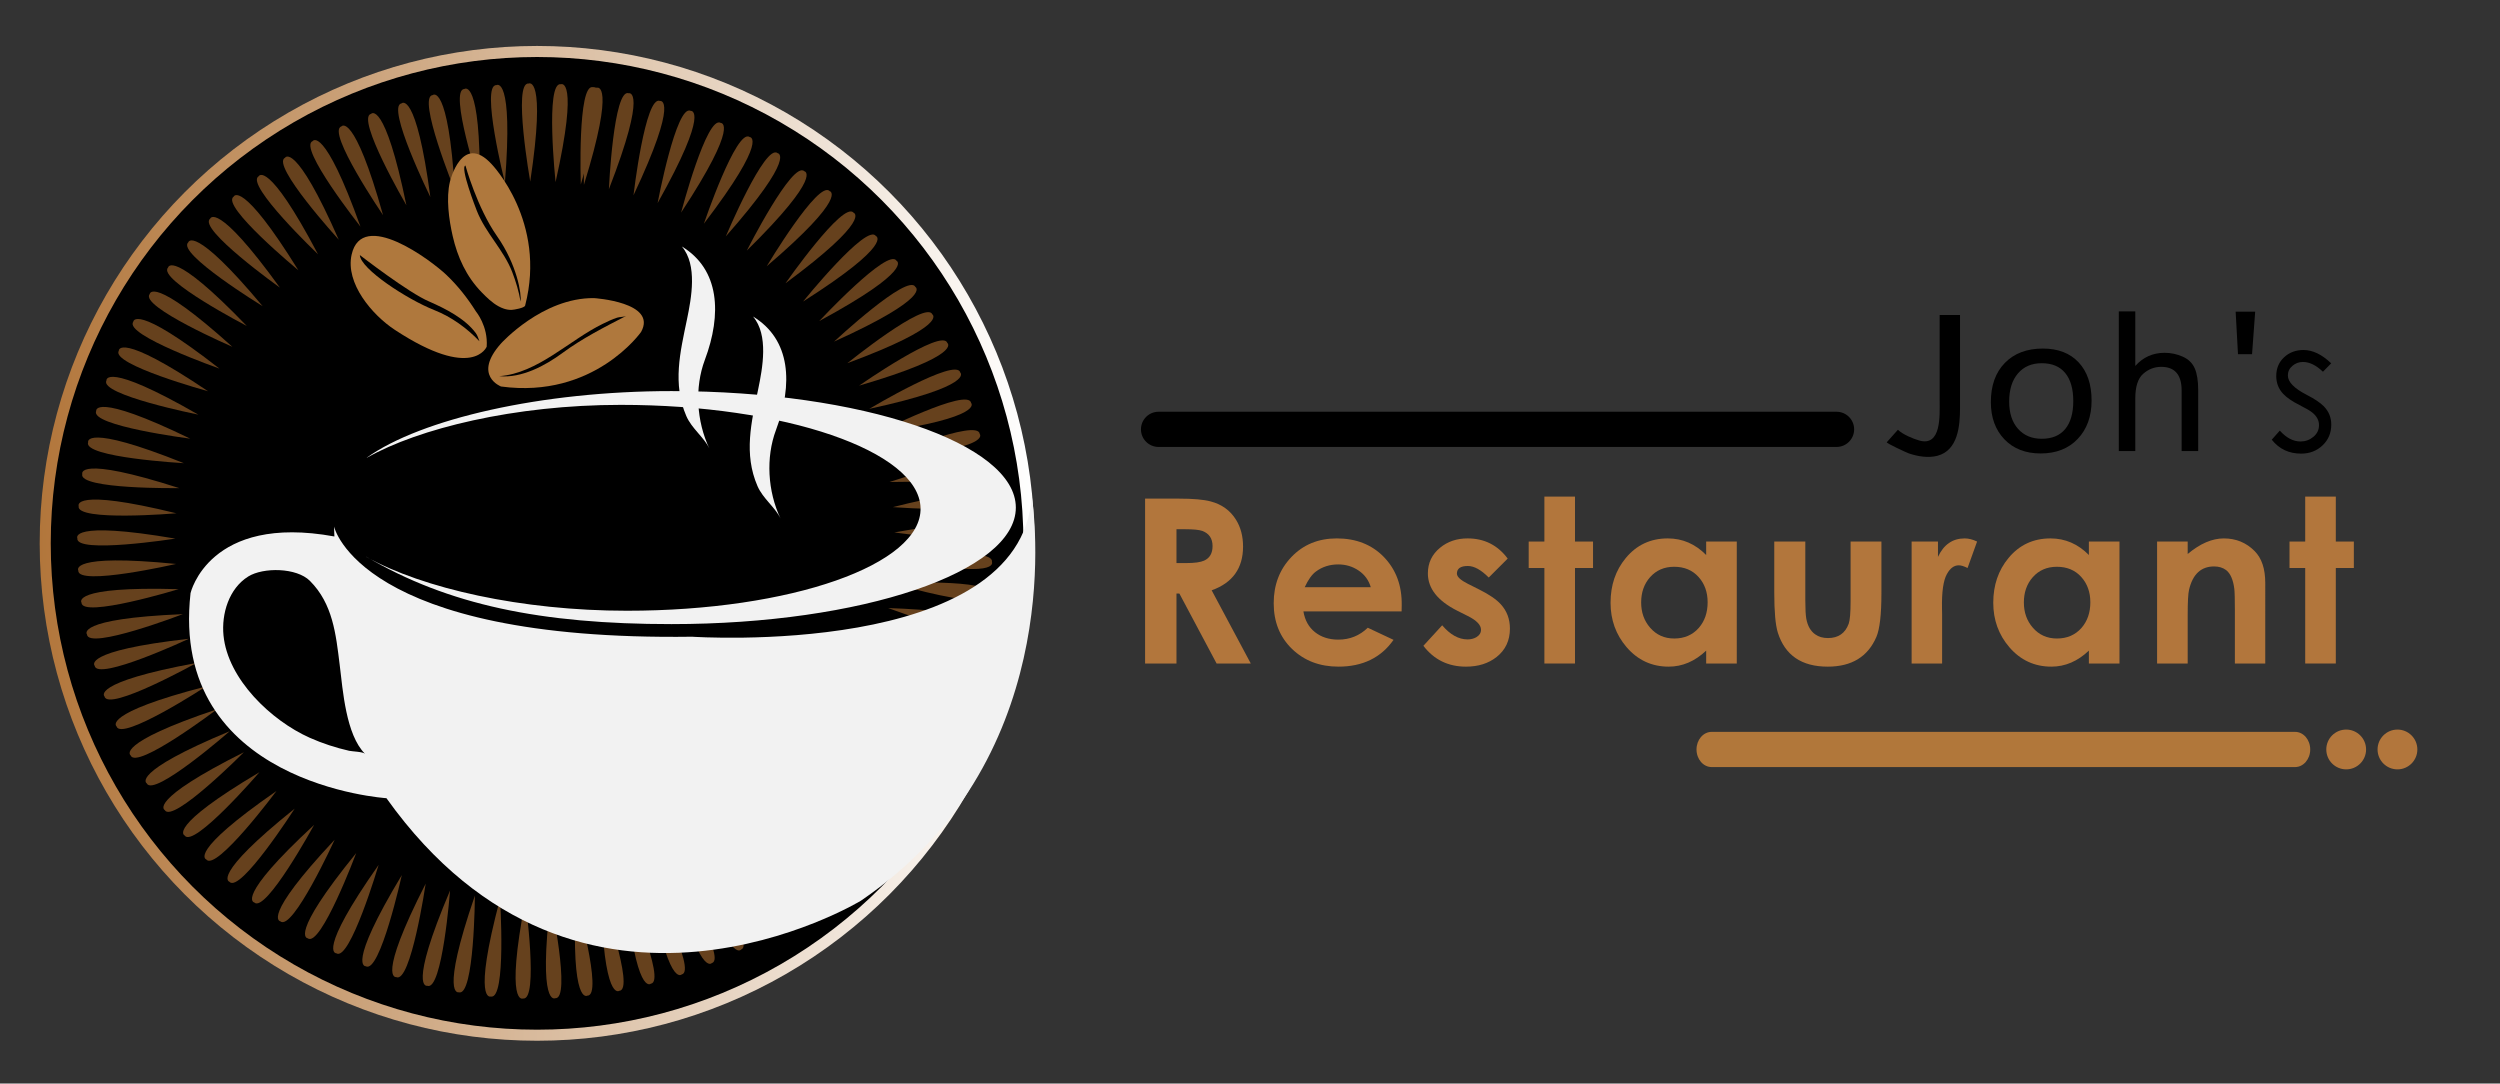 <?xml version="1.0" encoding="utf-8"?>
<!-- Generator: Adobe Illustrator 17.0.0, SVG Export Plug-In . SVG Version: 6.00 Build 0)  -->
<!DOCTYPE svg PUBLIC "-//W3C//DTD SVG 1.1//EN" "http://www.w3.org/Graphics/SVG/1.1/DTD/svg11.dtd">
<svg version="1.1" id="Layer_1" xmlns="http://www.w3.org/2000/svg" xmlns:xlink="http://www.w3.org/1999/xlink" x="0px" y="0px"
	 width="1089px" height="472px" viewBox="0 0 1089 472" enable-background="new 0 0 1089 472" xml:space="preserve">
<rect x="0" y="0" width="1089" height="472" fill="#333333" stroke="none"/>
<g>
	<g>
		<g>
			<linearGradient id="SVGID_1_" gradientUnits="userSpaceOnUse" x1="17.287" y1="236.683" x2="450.62" y2="236.683">
				<stop  offset="0" style="stop-color:#B2763B"/>
				<stop  offset="1" style="stop-color:#FFFFFF"/>
			</linearGradient>
			<circle fill="url(#SVGID_1_)" cx="233.954" cy="236.683" r="216.667"/>
			<circle cx="233.954" cy="236.683" r="211.852"/>
			<circle cx="237.454" cy="237.433" r="201.519"/>
			<circle opacity="0" fill="none" stroke="#C69C6D" stroke-miterlimit="10" cx="233.954" cy="236.683" r="157.519"/>
			<path fill="#66411D" d="M254.352,80.537c0,0-1.095-44.178,5.686-42.319C260.038,38.218,268.335,35.266,254.352,80.537z"/>
			<circle fill="none" stroke="#C69C6D" stroke-miterlimit="10" cx="233.5" cy="236.441" r="4"/>
			<path fill="#66411D" d="M265.228,82.427c0,0,2.019-44.145,8.653-41.813C273.881,40.613,282.365,38.253,265.228,82.427z"/>
			<circle fill="none" stroke="#C69C6D" stroke-miterlimit="10" cx="233.446" cy="236.475" r="4"/>
			<path fill="#66411D" d="M275.944,85.078c0,0,5.124-43.893,11.577-41.1C287.521,43.978,296.15,42.221,275.944,85.078z"/>
			<circle fill="none" stroke="#C69C6D" stroke-miterlimit="10" cx="233.39" cy="236.504" r="4"/>
			<path fill="#66411D" d="M286.446,88.477c0,0,8.203-43.423,14.443-40.182C300.89,48.294,309.621,47.15,286.446,88.477z"/>
			<circle fill="none" stroke="#C69C6D" stroke-miterlimit="10" cx="233.331" cy="236.53" r="4"/>
			<path fill="#66411D" d="M296.684,92.607c0,0,11.241-42.738,17.238-39.065C313.921,53.542,322.712,53.015,296.684,92.607z"/>
			<circle fill="none" stroke="#C69C6D" stroke-miterlimit="10" cx="233.272" cy="236.551" r="4"/>
			<path fill="#66411D" d="M306.604,97.449c0,0,14.224-41.84,19.947-37.754C326.551,59.695,335.357,59.789,306.604,97.449z"/>
			<circle fill="none" stroke="#C69C6D" stroke-miterlimit="10" cx="233.21" cy="236.568" r="4"/>
			<path fill="#66411D" d="M316.16,102.977c0,0,17.136-40.734,22.557-36.255C338.716,66.722,347.494,67.436,316.16,102.977z"/>
			<circle fill="none" stroke="#C69C6D" stroke-miterlimit="10" cx="233.148" cy="236.581" r="4"/>
			<path fill="#66411D" d="M325.302,109.164c0,0,19.963-39.426,25.054-34.576C350.356,74.588,359.061,75.919,325.302,109.164z"/>
			<circle fill="none" stroke="#C69C6D" stroke-miterlimit="10" cx="233.085" cy="236.589" r="4"/>
			<path fill="#66411D" d="M333.985,115.98c0,0,22.69-37.921,27.428-32.725C361.413,83.255,370.003,85.195,333.985,115.98z"/>
			<circle fill="none" stroke="#C69C6D" stroke-miterlimit="10" cx="233.022" cy="236.593" r="4"/>
			<path fill="#66411D" d="M342.167,123.391c0,0,25.305-36.229,29.665-30.712C371.831,92.679,380.264,95.22,342.167,123.391z"/>
			<circle fill="none" stroke="#C69C6D" stroke-miterlimit="10" cx="232.958" cy="236.592" r="4"/>
			<path fill="#66411D" d="M349.806,131.36c0,0,27.794-34.356,31.754-28.546C381.561,102.814,389.793,105.942,349.806,131.36z"/>
			<circle fill="none" stroke="#C69C6D" stroke-miterlimit="10" cx="232.895" cy="236.587" r="4"/>
			<path fill="#66411D" d="M356.865,139.847c0,0,30.145-32.313,33.686-26.238C390.552,113.609,398.543,117.309,356.865,139.847z"/>
			<circle fill="none" stroke="#C69C6D" stroke-miterlimit="10" cx="232.832" cy="236.577" r="4"/>
			<path fill="#66411D" d="M363.309,148.81c0,0,32.347-30.11,35.451-23.8C398.76,125.01,406.471,129.264,363.309,148.81z"/>
			<circle fill="none" stroke="#C69C6D" stroke-miterlimit="10" cx="232.77" cy="236.563" r="4"/>
			<path fill="#66411D" d="M369.105,158.205c0,0,34.387-27.756,37.039-21.244C406.145,136.961,413.537,141.748,369.105,158.205z"/>
			<circle fill="none" stroke="#C69C6D" stroke-miterlimit="10" cx="232.709" cy="236.545" r="4"/>
			<path fill="#66411D" d="M374.225,167.985c0,0,36.257-25.265,38.444-18.582C412.669,149.403,419.706,154.699,374.225,167.985z"/>
			<circle fill="none" stroke="#C69C6D" stroke-miterlimit="10" cx="232.65" cy="236.522" r="4"/>
			<path fill="#66411D" d="M378.644,178.101c0,0,37.947-22.648,39.657-15.828C418.301,162.273,424.947,168.051,378.644,178.101z"/>
			<circle fill="none" stroke="#C69C6D" stroke-miterlimit="10" cx="232.592" cy="236.495" r="4"/>
			<path fill="#66411D" d="M382.339,188.504c0,0,39.448-19.919,40.674-12.995C423.012,175.509,429.235,181.74,382.339,188.504z"/>
			<circle fill="none" stroke="#C69C6D" stroke-miterlimit="10" cx="232.537" cy="236.465" r="4"/>
			<path fill="#66411D" d="M385.292,199.14c0,0,40.753-17.091,41.488-10.098C426.78,189.043,432.548,195.697,385.292,199.14z"/>
			<circle fill="none" stroke="#C69C6D" stroke-miterlimit="10" cx="232.483" cy="236.43" r="4"/>
			<path fill="#66411D" d="M387.488,209.959c0,0,41.855-14.178,42.096-7.15C429.584,202.809,434.869,209.853,387.488,209.959z"/>
			<circle fill="none" stroke="#C69C6D" stroke-miterlimit="10" cx="232.433" cy="236.392" r="4"/>
			<path fill="#66411D" d="M388.917,220.905c0,0,42.75-11.194,42.495-4.167C431.412,216.738,436.188,224.137,388.917,220.905z"/>
			<circle fill="none" stroke="#C69C6D" stroke-miterlimit="10" cx="232.385" cy="236.35" r="4"/>
			<path fill="#66411D" d="M389.571,231.925c0,0,43.432-8.155,42.683-1.163C432.255,230.761,436.497,238.479,389.571,231.925z"/>
			<circle fill="none" stroke="#C69C6D" stroke-miterlimit="10" cx="232.34" cy="236.305" r="4"/>
			<path fill="#66411D" d="M389.448,242.963c0,0,43.899-5.075,42.659,1.846C432.107,244.809,435.795,252.806,389.448,242.963z"/>
			<circle fill="none" stroke="#C69C6D" stroke-miterlimit="10" cx="232.298" cy="236.257" r="4"/>
			<path fill="#66411D" d="M388.547,253.965c0,0,44.147-1.97,42.423,4.847C430.97,258.812,434.086,267.049,388.547,253.965z"/>
			<circle fill="none" stroke="#C69C6D" stroke-miterlimit="10" cx="232.26" cy="236.206" r="4"/>
			<path fill="#66411D" d="M386.873,264.877c0,0,44.177,1.144,41.976,7.823C428.85,272.7,431.378,281.136,386.873,264.877z"/>
			<circle fill="none" stroke="#C69C6D" stroke-miterlimit="10" cx="232.226" cy="236.153" r="4"/>
			<path fill="#66411D" d="M384.435,275.643c0,0,43.986,4.253,41.321,10.76C425.756,286.404,427.684,294.997,384.435,275.643z"/>
			<path fill="#66411D" d="M381.245,286.211c0,0,43.577,7.341,40.461,13.644C421.705,299.856,423.023,308.563,381.245,286.211z"/>
			<path fill="#66411D" d="M377.318,296.528c0,0,42.952,10.393,39.399,16.46C416.717,312.989,417.417,321.767,377.318,296.528z"/>
			<path fill="#66411D" d="M372.674,306.543c0,0,42.113,13.392,38.142,19.195C410.815,325.738,410.896,334.544,372.674,306.543z"/>
			<path fill="#66411D" d="M367.336,316.206c0,0,41.065,16.326,36.695,21.834C404.031,338.04,403.491,346.83,367.336,316.206z"/>
			<path fill="#66411D" d="M361.331,325.469c0,0,39.813,19.178,35.066,24.365C396.396,349.833,395.239,358.563,361.331,325.469z"/>
			<path fill="#66411D" d="M354.688,334.285c0,0,38.363,21.935,33.262,26.774C387.95,361.059,386.18,369.686,354.688,334.285z"/>
			<path fill="#66411D" d="M347.441,342.612c0,0,36.723,24.582,31.294,29.051C378.734,371.663,376.361,380.144,347.441,342.612z"/>
			<path fill="#66411D" d="M339.625,350.408c0,0,34.9,27.108,29.169,31.183C368.794,381.591,365.83,389.883,339.625,350.408z"/>
			<path fill="#66411D" d="M331.279,357.634c0,0,32.904,29.499,26.9,33.16C358.18,390.794,354.638,398.857,331.279,357.634z"/>
			<path fill="#66411D" d="M322.445,364.254c0,0,30.744,31.744,24.498,34.973C346.943,399.226,342.843,407.02,322.445,364.254z"/>
			<circle fill="none" stroke="#C69C6D" stroke-miterlimit="10" cx="232.124" cy="235.479" r="4"/>
			<path fill="#66411D" d="M313.167,370.235c0,0,28.432,33.831,21.973,36.611C335.141,406.846,330.501,414.332,313.167,370.235z"/>
			<circle fill="none" stroke="#C69C6D" stroke-miterlimit="10" cx="232.141" cy="235.418" r="4"/>
			<path fill="#66411D" d="M303.491,375.548c0,0,25.978,35.749,19.34,38.068C322.831,413.616,317.675,420.756,303.491,375.548z"/>
			<circle opacity="0" fill="none" stroke="#C69C6D" stroke-miterlimit="10" cx="232.163" cy="235.358" r="4"/>
			<path fill="#66411D" d="M293.464,380.166c0,0,23.396,37.49,16.61,39.336C310.074,419.502,304.429,426.261,293.464,380.166z"/>
			<circle fill="none" stroke="#C69C6D" stroke-miterlimit="10" cx="232.188" cy="235.3" r="4"/>
			<path fill="#66411D" d="M283.137,384.066c0,0,20.697,39.045,13.798,40.408C296.935,424.474,290.828,430.819,283.137,384.066z"/>
			<circle fill="none" stroke="#C69C6D" stroke-miterlimit="10" cx="232.218" cy="235.243" r="4"/>
			<path fill="#66411D" d="M272.561,387.229c0,0,17.895,40.406,10.918,41.28C283.478,428.509,276.939,434.408,272.561,387.229z"/>
			<circle fill="none" stroke="#C69C6D" stroke-miterlimit="10" cx="232.251" cy="235.189" r="4"/>
			<path fill="#66411D" d="M261.788,389.639c0,0,15.004,41.566,7.983,41.946C269.77,431.586,262.832,437.009,261.788,389.639z"/>
			<circle fill="none" stroke="#C69C6D" stroke-miterlimit="10" cx="232.289" cy="235.138" r="4"/>
			<path fill="#66411D" d="M250.872,391.285c0,0,12.039,42.52,5.008,42.404C255.88,433.689,248.577,438.611,250.872,391.285z"/>
			<circle fill="none" stroke="#C69C6D" stroke-miterlimit="10" cx="232.329" cy="235.089" r="4"/>
			<path fill="#66411D" d="M239.868,392.157c0,0,9.014,43.262,2.009,42.652C241.876,434.809,234.244,439.204,239.868,392.157z"/>
			<circle fill="none" stroke="#C69C6D" stroke-miterlimit="10" cx="232.373" cy="235.043" r="4"/>
			<path fill="#66411D" d="M228.829,392.252c0,0,5.944,43.79-1.001,42.687C227.828,434.94,219.906,438.786,228.829,392.252z"/>
			<circle fill="none" stroke="#C69C6D" stroke-miterlimit="10" cx="232.421" cy="235.001" r="4"/>
			<path fill="#66411D" d="M217.811,391.57c0,0,2.844,44.1-4.005,42.511C213.806,434.081,205.632,437.359,217.811,391.57z"/>
			<circle fill="none" stroke="#C69C6D" stroke-miterlimit="10" cx="232.471" cy="234.962" r="4"/>
			<path fill="#66411D" d="M206.868,390.113c0,0-0.269,44.191-6.99,42.123C199.879,432.236,191.494,434.93,206.868,390.113z"/>
			<circle fill="none" stroke="#C69C6D" stroke-miterlimit="10" cx="232.523" cy="234.926" r="4"/>
			<path fill="#66411D" d="M196.056,387.888c0,0-3.381,44.062-9.94,41.526C186.116,429.414,177.563,431.512,196.056,387.888z"/>
			<circle fill="none" stroke="#C69C6D" stroke-miterlimit="10" cx="232.578" cy="234.895" r="4"/>
			<path fill="#66411D" d="M185.427,384.908c0,0-6.477,43.714-12.84,40.723C172.587,425.631,163.907,427.12,185.427,384.908z"/>
			<circle fill="none" stroke="#C69C6D" stroke-miterlimit="10" cx="232.636" cy="234.867" r="4"/>
			<path fill="#66411D" d="M175.034,381.186c0,0-9.54,43.149-15.677,39.717C159.357,420.903,150.594,421.778,175.034,381.186z"/>
			<circle fill="none" stroke="#C69C6D" stroke-miterlimit="10" cx="232.695" cy="234.843" r="4"/>
			<path fill="#66411D" d="M164.929,376.741c0,0-12.556,42.37-18.436,38.514C146.494,415.256,137.691,415.511,164.929,376.741z"/>
			<circle fill="none" stroke="#C69C6D" stroke-miterlimit="10" cx="232.755" cy="234.824" r="4"/>
			<path fill="#66411D" d="M155.163,371.596c0,0-15.509,41.381-21.103,37.12C134.06,408.716,125.261,408.35,155.163,371.596z"/>
			<circle fill="none" stroke="#C69C6D" stroke-miterlimit="10" cx="232.817" cy="234.809" r="4"/>
			<path fill="#66411D" d="M145.783,365.776c0,0-18.385,40.185-23.665,35.541C122.117,401.317,113.366,400.332,145.783,365.776z"/>
			<circle fill="none" stroke="#C69C6D" stroke-miterlimit="10" cx="232.879" cy="234.798" r="4"/>
			<path fill="#66411D" d="M136.836,359.309c0,0-21.17,38.79-26.11,33.786C110.726,393.095,102.066,391.496,136.836,359.309z"/>
			<circle fill="none" stroke="#C69C6D" stroke-miterlimit="10" cx="232.943" cy="234.792" r="4"/>
			<path fill="#66411D" d="M128.367,352.228c0,0-23.85,37.203-28.425,31.863C99.942,384.091,91.416,381.886,128.367,352.228z"/>
			<circle fill="none" stroke="#C69C6D" stroke-miterlimit="10" cx="233.006" cy="234.79" r="4"/>
			<path fill="#66411D" d="M120.418,344.568c0,0-26.412,35.43-30.599,29.781C89.819,374.349,81.47,371.55,120.418,344.568z"/>
			<circle fill="none" stroke="#C69C6D" stroke-miterlimit="10" cx="233.07" cy="234.793" r="4"/>
			<path fill="#66411D" d="M113.028,336.367c0,0-28.842,33.482-32.621,27.552C80.408,363.919,72.276,360.538,113.028,336.367z"/>
			<circle fill="none" stroke="#C69C6D" stroke-miterlimit="10" cx="233.133" cy="234.8" r="4"/>
			<path fill="#66411D" d="M106.235,327.666c0,0-31.129,31.367-34.48,25.186C71.754,352.852,63.881,348.906,106.235,327.666z"/>
			<circle fill="none" stroke="#C69C6D" stroke-miterlimit="10" cx="233.195" cy="234.811" r="4"/>
			<path fill="#66411D" d="M100.071,318.508c0,0-33.261,29.096-36.169,22.694C63.902,341.202,56.326,336.712,100.071,318.508z"/>
			<circle fill="none" stroke="#C69C6D" stroke-miterlimit="10" cx="233.257" cy="234.827" r="4"/>
			<path fill="#66411D" d="M94.567,308.939c0,0-35.228,26.681-37.678,20.09C56.89,329.029,49.649,324.016,94.567,308.939z"/>
			<circle fill="none" stroke="#C69C6D" stroke-miterlimit="10" cx="233.317" cy="234.848" r="4"/>
			<path fill="#66411D" d="M89.752,299.005c0,0-37.02,24.134-38.999,17.386C50.753,316.392,43.883,310.881,89.752,299.005z"/>
			<circle fill="none" stroke="#C69C6D" stroke-miterlimit="10" cx="233.376" cy="234.872" r="4"/>
			<path fill="#66411D" d="M85.648,288.758c0,0-38.628,21.466-40.127,14.596C45.521,303.354,39.056,297.373,85.648,288.758z"/>
			<circle fill="none" stroke="#C69C6D" stroke-miterlimit="10" cx="233.432" cy="234.901" r="4"/>
			<path fill="#66411D" d="M82.276,278.246c0,0-40.044,18.692-41.056,11.733C41.22,289.979,35.193,283.558,82.276,278.246z"/>
			<circle fill="none" cx="233.487" cy="234.933" r="4"/>
			<path fill="#66411D" d="M79.652,267.523c0,0-41.261,15.824-41.78,8.812C37.872,276.335,32.313,269.506,79.652,267.523z"/>
			<circle fill="none" stroke="#C69C6D" stroke-miterlimit="10" cx="233.539" cy="234.969" r="4"/>
			<path fill="#66411D" d="M77.791,256.642c0,0-42.273,12.879-42.297,5.847C35.494,262.489,30.429,255.285,77.791,256.642z"/>
			<circle fill="none" stroke="#C69C6D" stroke-miterlimit="10" cx="233.589" cy="235.009" r="4"/>
			<path fill="#66411D" d="M76.701,245.657c0,0-43.075,9.869-42.604,2.853C34.097,248.51,29.552,240.967,76.701,245.657z"/>
			<circle fill="none" stroke="#C69C6D" stroke-miterlimit="10" cx="233.635" cy="235.052" r="4"/>
			<path fill="#66411D" d="M76.387,234.622c0,0-43.664,6.81-42.699-0.155C33.688,234.467,29.686,226.623,76.387,234.622z"/>
			<circle cx="233.679" cy="235.099" r="10.19"/>
			<path fill="#66411D" d="M76.851,223.593c0,0-44.035,3.718-42.582-3.162C34.27,220.431,30.83,212.324,76.851,223.593z"/>
			<path fill="#66411D" d="M78.092,212.624c0,0-44.187,0.606-42.253-6.154C35.838,206.47,32.978,198.141,78.092,212.624z"/>
			<path fill="#66411D" d="M80.101,201.769c0,0-44.12-2.508-41.715-9.115C38.386,192.654,36.12,184.144,80.101,201.769z"/>
			<path fill="#66411D" d="M82.871,191.083c0,0-43.834-5.609-40.969-12.031C41.901,179.052,40.24,170.404,82.871,191.083z"/>
			<path fill="#66411D" d="M86.386,180.619c0,0-43.33-8.683-40.02-14.887C46.366,165.732,45.318,156.988,86.386,180.619z"/>
			<path fill="#66411D" d="M90.629,170.428c0,0-42.611-11.714-38.872-17.669C51.757,152.759,51.328,143.963,90.629,170.428z"/>
			<path fill="#66411D" d="M95.58,160.561c0,0-41.68-14.686-37.531-20.363C58.05,140.198,58.241,131.394,95.58,160.561z"/>
			<path fill="#66411D" d="M101.214,151.068c0,0-40.542-17.586-36.003-22.956C65.211,128.112,66.022,119.342,101.214,151.068z"/>
			<path fill="#66411D" d="M107.502,141.995c0,0-39.202-20.398-34.297-25.436C73.206,116.56,74.632,107.869,107.502,141.995z"/>
			<path fill="#66411D" d="M114.414,133.388c0,0-37.668-23.109-32.42-27.788C81.994,105.599,84.03,97.031,114.414,133.388z"/>
			<path fill="#66411D" d="M121.915,125.288c0,0-35.947-25.705-30.382-30.003C91.533,95.286,94.167,86.882,121.915,125.288z"/>
			<path fill="#66411D" d="M129.968,117.738c0,0-34.047-28.173-28.193-32.068C101.775,85.669,104.994,77.472,129.968,117.738z"/>
			<path fill="#66411D" d="M138.532,110.773c0,0-31.978-30.501-25.864-33.975C112.669,76.798,116.457,68.848,138.532,110.773z"/>
			<path fill="#66411D" d="M147.566,104.429c0,0-29.75-32.678-23.406-35.712C124.16,68.717,128.499,61.053,147.566,104.429z"/>
			<path fill="#66411D" d="M157.025,98.737c0,0-27.374-34.692-20.833-37.272C136.192,61.465,141.061,54.126,157.025,98.737z"/>
			<path fill="#66411D" d="M166.861,93.725c0,0-24.862-36.534-18.155-38.647C148.706,55.078,154.079,48.101,166.861,93.725z"/>
			<path fill="#66411D" d="M177.025,89.419c0,0-22.227-38.195-15.388-39.83C161.637,49.589,167.489,43.007,177.025,89.419z"/>
			<path fill="#66411D" d="M187.468,85.84c0,0-19.481-39.666-12.544-40.815C174.924,45.025,181.224,38.871,187.468,85.84z"/>
			<path fill="#66411D" d="M198.137,83.005c0,0-16.639-40.939-9.638-41.597C188.499,41.407,195.217,35.713,198.137,83.005z"/>
			<path fill="#66411D" d="M208.979,80.928c0,0-13.714-42.01-6.684-42.173C202.295,38.755,209.398,33.549,208.979,80.928z"/>
			<path fill="#66411D" d="M219.94,79.62c0,0-10.72-42.871-3.696-42.539C216.244,37.082,223.695,32.388,219.94,79.62z"/>
			<path fill="#66411D" d="M230.966,79.088c0,0-7.674-43.52-0.691-42.694C230.276,36.395,238.039,32.238,230.966,79.088z"/>
			<path fill="#66411D" d="M242.003,79.334c0,0-4.589-43.953,2.318-42.636C244.321,36.698,252.358,33.098,242.003,79.334z"/>
			<path fill="#66411D" d="M252.994,80.357c0,0-1.482-44.167,5.316-42.367C258.31,37.99,266.581,34.965,252.994,80.357z"/>
		</g>
		<g>
			<g>
				<path fill="#AF783D" d="M212,151.025c0,0-6,15-39.999-7.333c-9.858-6.475-21.647-20.287-18.831-32.792
					c4.526-20.09,34.578,2.514,41.168,8.738c5.011,4.733,9.332,10.217,12.996,16.054C207.333,135.691,212.667,142.025,212,151.025z"
					/>
				<path d="M156.75,111.108c0,0,21.25,16.5,30.25,20.25c7.102,3.118,15.564,7.397,20.272,13.758
					c0.743,1.005,1.149,2.389,1.574,3.53c-5.503-5.752-12.172-10.6-19.596-13.539C177.25,130.358,157,117.108,156.75,111.108z"/>
			</g>
			<g>
				<path fill="#AF783D" d="M219.546,134.475c-0.828-0.273-1.63-0.639-2.403-1.062c-2.787-1.526-5.162-3.86-7.362-6.123
					c-6.649-6.838-10.479-15.224-12.592-24.461c-1.633-7.14-2.936-16.495-1.189-23.721c0.012-0.048,5.264-21.734,18.25-7.5
					c0,0,23.998,24.998,14.501,61.497c-0.275,1.055-4.884,1.837-5.811,1.875C221.768,135.03,220.634,134.833,219.546,134.475z"/>
				<path d="M202.75,72.108c0,0,5,18.25,13.75,30.75s10.75,25.25,10.25,28.5c-0.719-4.378-2.024-8.658-3.604-12.794
					c-3.695-9.672-11.589-16.971-15.418-26.696C207.186,90.49,200.28,72.726,202.75,72.108z"/>
			</g>
			<g>
				<path fill="#AF783D" d="M218.25,168.358c0,0-12.5-4.75,0-18.75c0,0,18-20,40.5-19.75c0,0,27.75,1.75,20.5,14.75
					C279.25,144.608,258.75,173.858,218.25,168.358z"/>
				<path d="M217.5,163.858c16.789-1.259,30.483-15.708,45.096-22.814c2.017-0.981,4.075-1.974,6.213-2.667
					c1.095-0.355,2.999-0.282,3.942-0.769c-9.478,4.892-19.146,9.803-27.742,16.143C237.49,159.297,227.163,164.824,217.5,163.858z"
					/>
			</g>
		</g>
		<g>
			<path fill="#F2F2F2" d="M308.999,195.357c-2.335-4.892-7.675-8.665-10.036-14.118c-6.073-14.027-2.682-27.813,0.268-42.031
				c1.949-9.391,4.667-23.795-2.229-31.847c16.498,9.997,17.521,29.439,10.011,49.455
				C302.538,168.743,303.358,183.536,308.999,195.357z"/>
			<path fill="#F2F2F2" d="M339.999,225.857c-2.335-4.892-7.675-8.665-10.036-14.118c-6.073-14.027-2.682-27.813,0.268-42.031
				c1.949-9.391,4.667-23.795-2.229-31.847c16.498,9.997,17.521,29.439,10.011,49.455
				C333.538,199.243,334.358,214.036,339.999,225.857z"/>
		</g>
		<g>
			<path fill="#F2F2F2" d="M292.5,170.358c-56.609,0-109.125,12.125-132.75,29h0.125c22.434-12.709,64.209-23,110.54-23
				c71.379,0,129.841,20.076,130.578,44.842s-56.529,44.842-127.908,44.842c-45.961,0-88.935-9.739-113.46-23.433l-0.125-0.125
				c35.75,21,76.08,29.376,133,29.376c82.843,0,150-22.722,150-50.75C442.5,193.08,375.343,170.358,292.5,170.358z"/>
		</g>
		<g>
			<path fill="#F2F2F2" d="M449.25,214.858c0,0,0.084,0.484,0.213,1.391c0.009-0.132,0.029-0.258,0.037-0.391L449.25,214.858z"/>
			<path fill="#F2F2F2" d="M449.463,216.249c-5.008,70.734-147.963,61.109-147.963,61.109c-145,2-156-48-156-48l0.167,4.333
				C91,223.691,83,258.358,83,258.358c-9.333,83.333,85.333,89.333,85.333,89.333C253,466.358,375,392.358,375,392.358
				C462.918,332.499,451.331,229.348,449.463,216.249z M152.112,327.05c-5.886-1.344-11.658-3.217-17.175-5.675
				c-16.832-7.499-35.684-25.501-37.575-44.542c-0.937-9.435,2.338-20.466,10.783-25.72c6.511-4.051,21.034-3.907,26.851,1.908
				c9.998,9.994,11.329,23.257,12.972,36.562c1.377,11.152,2.724,30.466,11.031,38.774
				C158.082,327.44,153.334,327.329,152.112,327.05z"/>
		</g>
	</g>
	<path d="M807.667,187.024c0,4.234-3.432,7.667-7.667,7.667H504.667c-4.234,0-7.667-3.432-7.667-7.667l0,0
		c0-4.234,3.432-7.667,7.667-7.667H800C804.234,179.357,807.667,182.79,807.667,187.024L807.667,187.024z"/>
	<path fill="#B1773A" d="M1006.333,326.469c0,4.234-2.954,7.667-6.597,7.667H745.597c-3.644,0-6.597-3.432-6.597-7.667l0,0
		c0-4.234,2.954-7.667,6.597-7.667h254.139C1003.38,318.802,1006.333,322.235,1006.333,326.469L1006.333,326.469z"/>
	<circle fill="#B2763C" cx="1021.999" cy="326.469" r="8.667"/>
	<circle fill="#B2763C" cx="1044.332" cy="326.469" r="8.667"/>
	<g>
		<g>
			<path fill="#B2763C" d="M544.842,289.024H529.95l-16.211-30.469h-1.27v30.469h-13.672v-71.826h14.502
				c6.38,0,11.067,0.407,14.063,1.223c4.85,1.271,8.528,3.928,11.035,7.969c2.051,3.292,3.076,7.187,3.076,11.684
				c0,9.452-4.558,15.808-13.672,19.066L544.842,289.024z M528.192,237.877c0-3.299-1.493-5.503-4.479-6.613
				c-1.362-0.49-3.861-0.735-7.496-0.735h-3.749v14.746h4.284c3.602,0,6.199-0.359,7.789-1.078
				C526.975,243.087,528.192,240.98,528.192,237.877z"/>
			<path fill="#B2763C" d="M610.585,263.78l-0.049,2.539h-42.773c0.65,3.892,2.34,6.915,5.071,9.071
				c2.731,2.155,6.112,3.233,10.144,3.233c4.975,0,9.25-1.725,12.826-5.176l11.217,5.273c-5.469,7.78-13.461,11.67-23.975,11.67
				c-8.171,0-14.917-2.571-20.239-7.715c-5.322-5.143-7.983-11.783-7.983-19.922c0-8.04,2.579-14.754,7.739-20.142
				c5.159-5.387,11.743-8.081,19.751-8.081c8.365,0,15.169,2.67,20.41,8.008C608.127,248.074,610.747,255.154,610.585,263.78z
				 M597.108,255.772c-0.908-3.063-2.677-5.479-5.305-7.252c-2.628-1.773-5.58-2.66-8.856-2.66c-3.698,0-6.942,1.031-9.732,3.095
				c-1.752,1.289-3.374,3.563-4.866,6.817H597.108z"/>
			<path fill="#B2763C" d="M657.723,273.82c0,5.183-1.938,9.305-5.811,12.368c-3.549,2.803-7.992,4.203-13.33,4.203
				c-7.748,0-13.933-3.027-18.555-9.082l8.188-8.936c3.476,4.102,7.164,6.152,11.063,6.152c1.429,0,2.712-0.325,3.85-0.978
				c1.332-0.814,1.998-1.89,1.998-3.226c0-2.086-1.934-4.091-5.799-6.013l-4.482-2.249c-8.575-4.302-12.863-9.728-12.863-16.278
				c0-4.562,1.773-8.293,5.322-11.193c3.287-2.705,7.275-4.058,11.963-4.058c7.291,0,13.118,2.93,17.48,8.789l-8.252,8.252
				c-3.342-3.353-6.374-5.029-9.099-5.029c-3.18,0-4.769,1.108-4.769,3.324c0,1.369,1.592,2.852,4.775,4.448l4.872,2.444
				c4.386,2.184,7.552,4.351,9.502,6.501C656.406,266.162,657.723,269.683,657.723,273.82z"/>
			<path fill="#B2763C" d="M693.924,247.423h-7.861v41.602h-13.33v-41.602h-6.836v-11.523h6.836v-19.58h13.33v19.58h7.861V247.423z"
				/>
			<path fill="#B2763C" d="M756.54,289.024h-13.33v-5.615c-4.91,4.655-10.356,6.982-16.338,6.982
				c-7.349,0-13.462-2.832-18.339-8.496c-4.649-5.436-6.974-11.881-6.974-19.336c0-7.649,2.211-14.144,6.633-19.482
				c4.715-5.696,10.811-8.545,18.289-8.545c6.405,0,11.981,2.409,16.729,7.227v-5.859h13.33V289.024z M743.845,262.365
				c0-4.445-1.33-8.137-3.991-11.074c-2.66-2.937-6.196-4.405-10.607-4.405c-4.315,0-7.819,1.525-10.512,4.575
				c-2.563,2.921-3.845,6.571-3.845,10.952c0,4.349,1.298,8.017,3.894,11.001c2.725,3.148,6.229,4.722,10.511,4.722
				c4.412,0,7.981-1.541,10.706-4.624C742.563,270.56,743.845,266.844,743.845,262.365z"/>
			<path fill="#B2763C" d="M819.548,258.409c0,9.277-0.732,15.625-2.197,19.043c-3.711,8.627-10.775,12.939-21.191,12.939
				c-11.361,0-18.604-4.932-21.729-14.795c-1.042-3.287-1.563-9.146-1.563-17.578v-22.119h13.525v25.557
				c0,3.804,0.146,6.503,0.438,8.096c0.583,3.122,1.878,5.382,3.887,6.779c1.489,1.073,3.336,1.609,5.539,1.609
				c4.502,0,7.515-2.08,9.037-6.242c0.551-1.528,0.826-4.796,0.826-9.804v-25.995h13.428V258.409z"/>
			<path fill="#B2763C" d="M861.218,235.899l-4.15,11.523c-1.557-0.781-2.837-1.172-3.841-1.172c-2.041,0-3.76,1.269-5.152,3.805
				c-1.557,2.764-2.271,7.739-2.14,14.924l0.049,2.585v21.46h-13.281v-53.125h11.475v6.689c2.499-5.371,6.378-8.057,11.637-8.057
				C857.533,234.532,859.335,234.988,861.218,235.899z"/>
			<path fill="#B2763C" d="M923.248,289.024h-13.33v-5.615c-4.91,4.655-10.356,6.982-16.338,6.982
				c-7.349,0-13.462-2.832-18.339-8.496c-4.649-5.436-6.974-11.881-6.974-19.336c0-7.649,2.211-14.144,6.633-19.482
				c4.715-5.696,10.811-8.545,18.289-8.545c6.405,0,11.981,2.409,16.729,7.227v-5.859h13.33V289.024z M910.553,262.365
				c0-4.445-1.33-8.137-3.991-11.074c-2.66-2.937-6.196-4.405-10.607-4.405c-4.315,0-7.819,1.525-10.512,4.575
				c-2.563,2.921-3.845,6.571-3.845,10.952c0,4.349,1.298,8.017,3.894,11.001c2.725,3.148,6.229,4.722,10.511,4.722
				c4.412,0,7.981-1.541,10.706-4.624C909.271,270.56,910.553,266.844,910.553,262.365z"/>
			<path fill="#B2763C" d="M986.744,289.024h-13.232v-23.264c0-4.845-0.081-7.917-0.242-9.218c-0.487-3.967-1.67-6.698-3.548-8.193
				c-1.426-1.073-3.176-1.61-5.249-1.61c-5.702,0-9.347,3.398-10.935,10.194c-0.39,1.658-0.583,5.251-0.583,10.777v21.313h-13.33
				v-53.125h13.33v5.42c5.396-4.524,10.646-6.787,15.749-6.787c5.298,0,9.768,1.84,13.408,5.518
				c3.088,3.093,4.632,7.715,4.632,13.867V289.024z"/>
			<path fill="#B2763C" d="M1025.337,247.423h-7.861v41.602h-13.33v-41.602h-6.836v-11.523h6.836v-19.58h13.33v19.58h7.861V247.423z
				"/>
		</g>
	</g>
	<g>
		<path d="M844.914,137.216c0,0,0,37.575,0,37.658c0,5.907,0.829,19.772-8.848,17.02c-2.876-0.818-7.179-2.618-9.34-4.683
			c0,0-4.848,5.427-4.85,5.429c-0.332,0.371,8.681,4.551,9.67,4.884c3.867,1.302,8.39,2.064,12.402,1.011
			c8.985-2.36,9.837-13.144,9.837-20.752v-40.568H844.914z"/>
		<g>
			<path d="M867.217,175.148c0-7.208,2.034-12.896,6.103-17.065c4.068-4.169,9.586-6.254,16.554-6.254
				c6.621,0,11.813,2.006,15.575,6.018c3.763,4.012,5.645,9.556,5.645,16.631c0,6.892-2.009,12.456-6.023,16.691
				c-4.016,4.235-9.4,6.353-16.154,6.353c-6.595,0-11.859-2.052-15.795-6.155C869.185,187.261,867.217,181.856,867.217,175.148z
				 M875.194,174.911c0,5.025,1.282,8.983,3.849,11.877c2.566,2.894,6.017,4.34,10.351,4.34c4.468,0,7.871-1.414,10.212-4.242
				c2.339-2.828,3.51-6.886,3.51-12.173c0-5.313-1.171-9.391-3.51-12.232c-2.341-2.841-5.744-4.262-10.212-4.262
				c-4.387,0-7.851,1.487-10.39,4.459C876.464,165.652,875.194,169.729,875.194,174.911z"/>
			<path d="M957.536,196.495h-7.219v-26.437c0-3.419-0.745-5.984-2.234-7.694s-3.709-2.565-6.661-2.565
				c-2.925,0-5.538,1.006-7.837,3.019c-2.301,2.012-3.45,5.61-3.45,10.792v22.886h-7.18v-60.848h7.18v23.757
				c3.403-3.814,7.658-5.722,12.764-5.722c2.738,0,5.357,0.553,7.857,1.657c2.499,1.105,4.254,2.802,5.265,5.09
				s1.516,5.472,1.516,9.549V196.495z"/>
		</g>
		<g>
			<path d="M1015.502,184.953c0,3.636-1.263,6.653-3.789,9.05s-5.638,3.596-9.334,3.596c-5.345,0-9.612-2.025-12.803-6.077
				l3.51-3.946c2.838,3.157,5.85,4.735,9.033,4.735c2.095,0,3.959-0.676,5.591-2.027c1.632-1.352,2.447-3.05,2.447-5.097
				c0-2.073-0.969-3.896-2.905-5.471c-0.956-0.787-2.84-1.89-5.652-3.306c-3.211-1.631-5.559-3.249-7.044-4.854
				c-2.017-2.157-3.025-4.735-3.025-7.734c0-3.34,1.137-6.069,3.41-8.188c2.273-2.117,5.099-3.176,8.476-3.176
				c3.989,0,8.004,1.934,12.046,5.8l-3.582,3.67c-2.973-2.841-5.878-4.262-8.717-4.262c-1.725,0-3.251,0.563-4.577,1.688
				c-1.327,1.125-1.99,2.525-1.99,4.199c0,2.826,2.76,5.651,8.279,8.476c3.396,1.739,5.863,3.399,7.403,4.979
				C1014.427,179.223,1015.502,181.871,1015.502,184.953z"/>
		</g>
		<polygon points="974.868,154.289 980.994,154.289 982.356,135.77 973.847,135.77 		"/>
	</g>
</g>
</svg>
